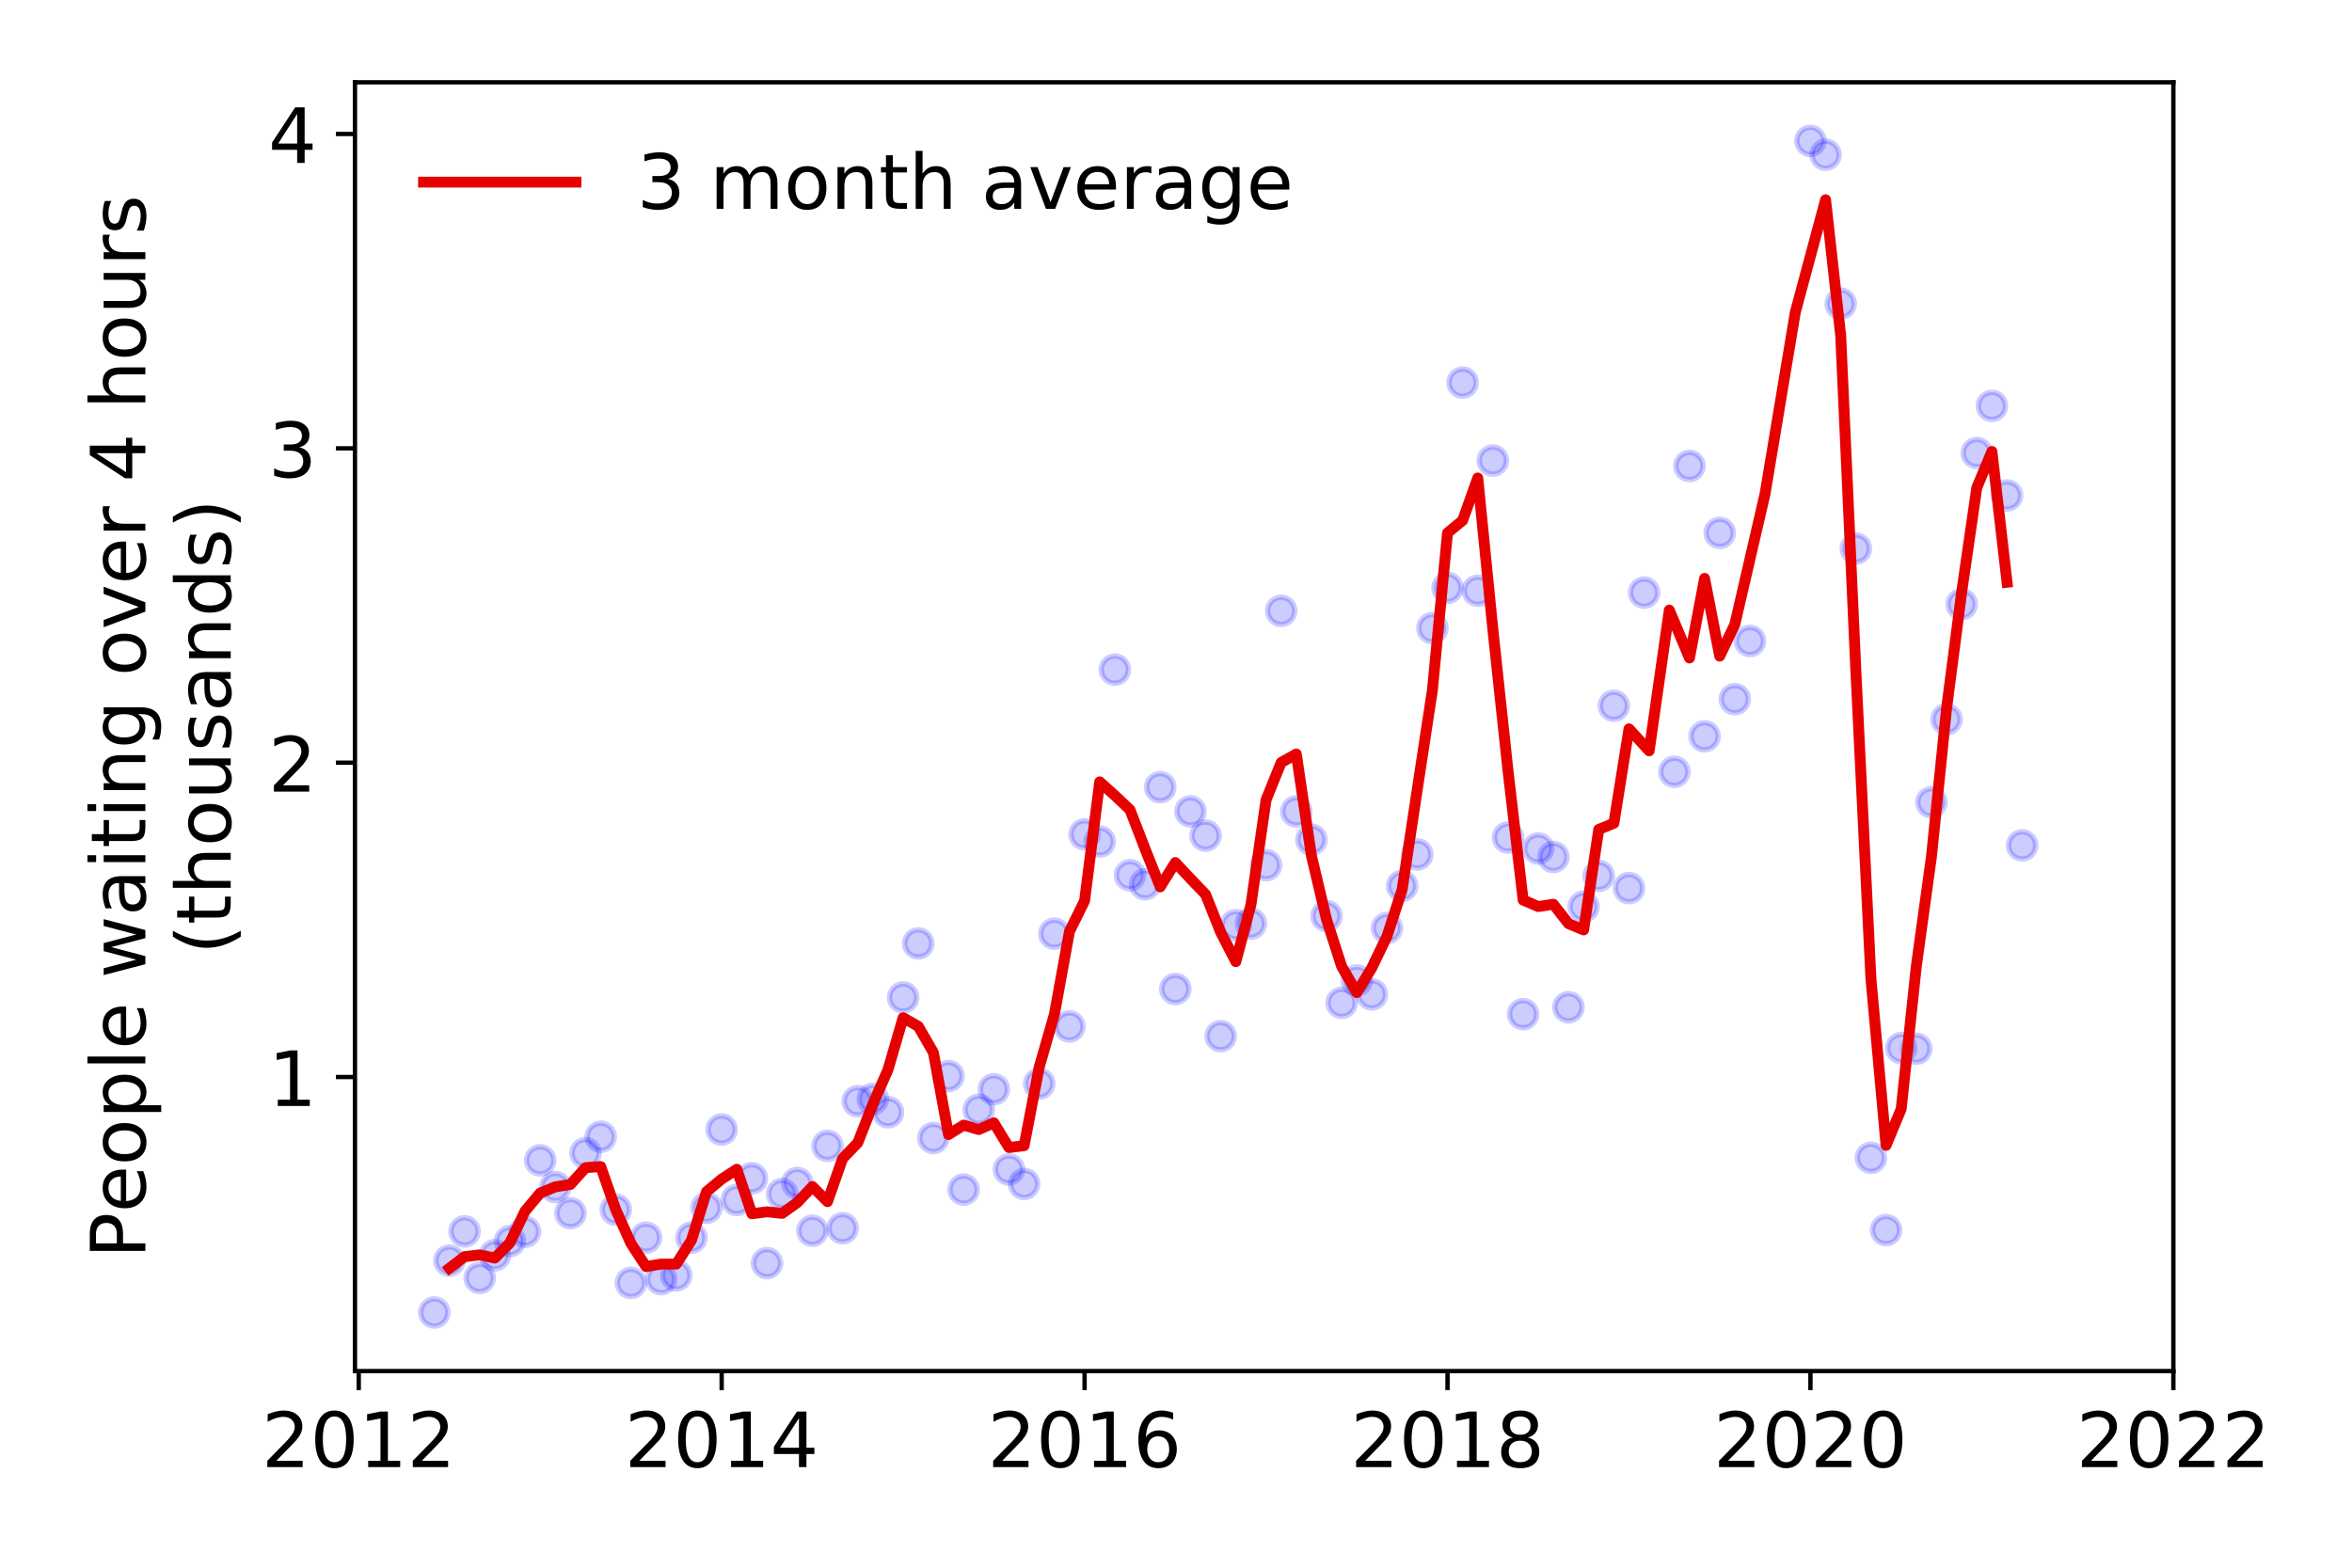 <?xml version="1.0" encoding="utf-8" standalone="no"?>
<!DOCTYPE svg PUBLIC "-//W3C//DTD SVG 1.1//EN"
  "http://www.w3.org/Graphics/SVG/1.1/DTD/svg11.dtd">
<!-- Created with matplotlib (https://matplotlib.org/) -->
<svg height="288pt" version="1.1" viewBox="0 0 432 288" width="432pt" xmlns="http://www.w3.org/2000/svg" xmlns:xlink="http://www.w3.org/1999/xlink">
 <defs>
  <style type="text/css">
*{stroke-linecap:butt;stroke-linejoin:round;}
  </style>
 </defs>
 <g id="figure_1">
  <g id="patch_1">
   <path d="M 0 288 
L 432 288 
L 432 0 
L 0 0 
z
" style="fill:#ffffff;"/>
  </g>
  <g id="axes_1">
   <g id="patch_2">
    <path d="M 65.195 251.88 
L 399.192 251.88 
L 399.192 15.12 
L 65.195 15.12 
z
" style="fill:#ffffff;"/>
   </g>
   <g id="matplotlib.axis_1">
    <g id="xtick_1">
     <g id="line2d_1">
      <defs>
       <path d="M 0 0 
L 0 3.5 
" id="m4cad793983" style="stroke:#000000;stroke-width:0.8;"/>
      </defs>
      <g>
       <use style="stroke:#000000;stroke-width:0.8;" x="65.889" xlink:href="#m4cad793983" y="251.88"/>
      </g>
     </g>
     <g id="text_1">
      <!-- 2012 -->
      <defs>
       <path d="M 19.188 8.297 
L 53.609 8.297 
L 53.609 0 
L 7.328 0 
L 7.328 8.297 
Q 12.938 14.109 22.625 23.891 
Q 32.328 33.688 34.812 36.531 
Q 39.547 41.844 41.422 45.531 
Q 43.312 49.219 43.312 52.781 
Q 43.312 58.594 39.234 62.25 
Q 35.156 65.922 28.609 65.922 
Q 23.969 65.922 18.812 64.312 
Q 13.672 62.703 7.812 59.422 
L 7.812 69.391 
Q 13.766 71.781 18.938 73 
Q 24.125 74.219 28.422 74.219 
Q 39.75 74.219 46.484 68.547 
Q 53.219 62.891 53.219 53.422 
Q 53.219 48.922 51.531 44.891 
Q 49.859 40.875 45.406 35.406 
Q 44.188 33.984 37.641 27.219 
Q 31.109 20.453 19.188 8.297 
z
" id="DejaVuSans-50"/>
       <path d="M 31.781 66.406 
Q 24.172 66.406 20.328 58.906 
Q 16.5 51.422 16.5 36.375 
Q 16.5 21.391 20.328 13.891 
Q 24.172 6.391 31.781 6.391 
Q 39.453 6.391 43.281 13.891 
Q 47.125 21.391 47.125 36.375 
Q 47.125 51.422 43.281 58.906 
Q 39.453 66.406 31.781 66.406 
z
M 31.781 74.219 
Q 44.047 74.219 50.516 64.516 
Q 56.984 54.828 56.984 36.375 
Q 56.984 17.969 50.516 8.266 
Q 44.047 -1.422 31.781 -1.422 
Q 19.531 -1.422 13.062 8.266 
Q 6.594 17.969 6.594 36.375 
Q 6.594 54.828 13.062 64.516 
Q 19.531 74.219 31.781 74.219 
z
" id="DejaVuSans-48"/>
       <path d="M 12.406 8.297 
L 28.516 8.297 
L 28.516 63.922 
L 10.984 60.406 
L 10.984 69.391 
L 28.422 72.906 
L 38.281 72.906 
L 38.281 8.297 
L 54.391 8.297 
L 54.391 0 
L 12.406 0 
z
" id="DejaVuSans-49"/>
      </defs>
      <g transform="translate(48.074 269.518)scale(0.14 -0.14)">
       <use xlink:href="#DejaVuSans-50"/>
       <use x="63.623" xlink:href="#DejaVuSans-48"/>
       <use x="127.246" xlink:href="#DejaVuSans-49"/>
       <use x="190.869" xlink:href="#DejaVuSans-50"/>
      </g>
     </g>
    </g>
    <g id="xtick_2">
     <g id="line2d_2">
      <g>
       <use style="stroke:#000000;stroke-width:0.8;" x="132.55" xlink:href="#m4cad793983" y="251.88"/>
      </g>
     </g>
     <g id="text_2">
      <!-- 2014 -->
      <defs>
       <path d="M 37.797 64.312 
L 12.891 25.391 
L 37.797 25.391 
z
M 35.203 72.906 
L 47.609 72.906 
L 47.609 25.391 
L 58.016 25.391 
L 58.016 17.188 
L 47.609 17.188 
L 47.609 0 
L 37.797 0 
L 37.797 17.188 
L 4.891 17.188 
L 4.891 26.703 
z
" id="DejaVuSans-52"/>
      </defs>
      <g transform="translate(114.735 269.518)scale(0.14 -0.14)">
       <use xlink:href="#DejaVuSans-50"/>
       <use x="63.623" xlink:href="#DejaVuSans-48"/>
       <use x="127.246" xlink:href="#DejaVuSans-49"/>
       <use x="190.869" xlink:href="#DejaVuSans-52"/>
      </g>
     </g>
    </g>
    <g id="xtick_3">
     <g id="line2d_3">
      <g>
       <use style="stroke:#000000;stroke-width:0.8;" x="199.211" xlink:href="#m4cad793983" y="251.88"/>
      </g>
     </g>
     <g id="text_3">
      <!-- 2016 -->
      <defs>
       <path d="M 33.016 40.375 
Q 26.375 40.375 22.484 35.828 
Q 18.609 31.297 18.609 23.391 
Q 18.609 15.531 22.484 10.953 
Q 26.375 6.391 33.016 6.391 
Q 39.656 6.391 43.531 10.953 
Q 47.406 15.531 47.406 23.391 
Q 47.406 31.297 43.531 35.828 
Q 39.656 40.375 33.016 40.375 
z
M 52.594 71.297 
L 52.594 62.312 
Q 48.875 64.062 45.094 64.984 
Q 41.312 65.922 37.594 65.922 
Q 27.828 65.922 22.672 59.328 
Q 17.531 52.734 16.797 39.406 
Q 19.672 43.656 24.016 45.922 
Q 28.375 48.188 33.594 48.188 
Q 44.578 48.188 50.953 41.516 
Q 57.328 34.859 57.328 23.391 
Q 57.328 12.156 50.688 5.359 
Q 44.047 -1.422 33.016 -1.422 
Q 20.359 -1.422 13.672 8.266 
Q 6.984 17.969 6.984 36.375 
Q 6.984 53.656 15.188 63.938 
Q 23.391 74.219 37.203 74.219 
Q 40.922 74.219 44.703 73.484 
Q 48.484 72.75 52.594 71.297 
z
" id="DejaVuSans-54"/>
      </defs>
      <g transform="translate(181.396 269.518)scale(0.14 -0.14)">
       <use xlink:href="#DejaVuSans-50"/>
       <use x="63.623" xlink:href="#DejaVuSans-48"/>
       <use x="127.246" xlink:href="#DejaVuSans-49"/>
       <use x="190.869" xlink:href="#DejaVuSans-54"/>
      </g>
     </g>
    </g>
    <g id="xtick_4">
     <g id="line2d_4">
      <g>
       <use style="stroke:#000000;stroke-width:0.8;" x="265.871" xlink:href="#m4cad793983" y="251.88"/>
      </g>
     </g>
     <g id="text_4">
      <!-- 2018 -->
      <defs>
       <path d="M 31.781 34.625 
Q 24.75 34.625 20.719 30.859 
Q 16.703 27.094 16.703 20.516 
Q 16.703 13.922 20.719 10.156 
Q 24.75 6.391 31.781 6.391 
Q 38.812 6.391 42.859 10.172 
Q 46.922 13.969 46.922 20.516 
Q 46.922 27.094 42.891 30.859 
Q 38.875 34.625 31.781 34.625 
z
M 21.922 38.812 
Q 15.578 40.375 12.031 44.719 
Q 8.5 49.078 8.5 55.328 
Q 8.5 64.062 14.719 69.141 
Q 20.953 74.219 31.781 74.219 
Q 42.672 74.219 48.875 69.141 
Q 55.078 64.062 55.078 55.328 
Q 55.078 49.078 51.531 44.719 
Q 48 40.375 41.703 38.812 
Q 48.828 37.156 52.797 32.312 
Q 56.781 27.484 56.781 20.516 
Q 56.781 9.906 50.312 4.234 
Q 43.844 -1.422 31.781 -1.422 
Q 19.734 -1.422 13.25 4.234 
Q 6.781 9.906 6.781 20.516 
Q 6.781 27.484 10.781 32.312 
Q 14.797 37.156 21.922 38.812 
z
M 18.312 54.391 
Q 18.312 48.734 21.844 45.562 
Q 25.391 42.391 31.781 42.391 
Q 38.141 42.391 41.719 45.562 
Q 45.312 48.734 45.312 54.391 
Q 45.312 60.062 41.719 63.234 
Q 38.141 66.406 31.781 66.406 
Q 25.391 66.406 21.844 63.234 
Q 18.312 60.062 18.312 54.391 
z
" id="DejaVuSans-56"/>
      </defs>
      <g transform="translate(248.056 269.518)scale(0.14 -0.14)">
       <use xlink:href="#DejaVuSans-50"/>
       <use x="63.623" xlink:href="#DejaVuSans-48"/>
       <use x="127.246" xlink:href="#DejaVuSans-49"/>
       <use x="190.869" xlink:href="#DejaVuSans-56"/>
      </g>
     </g>
    </g>
    <g id="xtick_5">
     <g id="line2d_5">
      <g>
       <use style="stroke:#000000;stroke-width:0.8;" x="332.532" xlink:href="#m4cad793983" y="251.88"/>
      </g>
     </g>
     <g id="text_5">
      <!-- 2020 -->
      <g transform="translate(314.717 269.518)scale(0.14 -0.14)">
       <use xlink:href="#DejaVuSans-50"/>
       <use x="63.623" xlink:href="#DejaVuSans-48"/>
       <use x="127.246" xlink:href="#DejaVuSans-50"/>
       <use x="190.869" xlink:href="#DejaVuSans-48"/>
      </g>
     </g>
    </g>
    <g id="xtick_6">
     <g id="line2d_6">
      <g>
       <use style="stroke:#000000;stroke-width:0.8;" x="399.192" xlink:href="#m4cad793983" y="251.88"/>
      </g>
     </g>
     <g id="text_6">
      <!-- 2022 -->
      <g transform="translate(381.377 269.518)scale(0.14 -0.14)">
       <use xlink:href="#DejaVuSans-50"/>
       <use x="63.623" xlink:href="#DejaVuSans-48"/>
       <use x="127.246" xlink:href="#DejaVuSans-50"/>
       <use x="190.869" xlink:href="#DejaVuSans-50"/>
      </g>
     </g>
    </g>
   </g>
   <g id="matplotlib.axis_2">
    <g id="ytick_1">
     <g id="line2d_7">
      <defs>
       <path d="M 0 0 
L -3.5 0 
" id="m18116acca7" style="stroke:#000000;stroke-width:0.8;"/>
      </defs>
      <g>
       <use style="stroke:#000000;stroke-width:0.8;" x="65.195" xlink:href="#m18116acca7" y="197.863"/>
      </g>
     </g>
     <g id="text_7">
      <!-- 1 -->
      <g transform="translate(49.288 203.182)scale(0.14 -0.14)">
       <use xlink:href="#DejaVuSans-49"/>
      </g>
     </g>
    </g>
    <g id="ytick_2">
     <g id="line2d_8">
      <g>
       <use style="stroke:#000000;stroke-width:0.8;" x="65.195" xlink:href="#m18116acca7" y="140.112"/>
      </g>
     </g>
     <g id="text_8">
      <!-- 2 -->
      <g transform="translate(49.288 145.431)scale(0.14 -0.14)">
       <use xlink:href="#DejaVuSans-50"/>
      </g>
     </g>
    </g>
    <g id="ytick_3">
     <g id="line2d_9">
      <g>
       <use style="stroke:#000000;stroke-width:0.8;" x="65.195" xlink:href="#m18116acca7" y="82.362"/>
      </g>
     </g>
     <g id="text_9">
      <!-- 3 -->
      <defs>
       <path d="M 40.578 39.312 
Q 47.656 37.797 51.625 33 
Q 55.609 28.219 55.609 21.188 
Q 55.609 10.406 48.188 4.484 
Q 40.766 -1.422 27.094 -1.422 
Q 22.516 -1.422 17.656 -0.516 
Q 12.797 0.391 7.625 2.203 
L 7.625 11.719 
Q 11.719 9.328 16.594 8.109 
Q 21.484 6.891 26.812 6.891 
Q 36.078 6.891 40.938 10.547 
Q 45.797 14.203 45.797 21.188 
Q 45.797 27.641 41.281 31.266 
Q 36.766 34.906 28.719 34.906 
L 20.219 34.906 
L 20.219 43.016 
L 29.109 43.016 
Q 36.375 43.016 40.234 45.922 
Q 44.094 48.828 44.094 54.297 
Q 44.094 59.906 40.109 62.906 
Q 36.141 65.922 28.719 65.922 
Q 24.656 65.922 20.016 65.031 
Q 15.375 64.156 9.812 62.312 
L 9.812 71.094 
Q 15.438 72.656 20.344 73.438 
Q 25.25 74.219 29.594 74.219 
Q 40.828 74.219 47.359 69.109 
Q 53.906 64.016 53.906 55.328 
Q 53.906 49.266 50.438 45.094 
Q 46.969 40.922 40.578 39.312 
z
" id="DejaVuSans-51"/>
      </defs>
      <g transform="translate(49.288 87.681)scale(0.14 -0.14)">
       <use xlink:href="#DejaVuSans-51"/>
      </g>
     </g>
    </g>
    <g id="ytick_4">
     <g id="line2d_10">
      <g>
       <use style="stroke:#000000;stroke-width:0.8;" x="65.195" xlink:href="#m18116acca7" y="24.611"/>
      </g>
     </g>
     <g id="text_10">
      <!-- 4 -->
      <g transform="translate(49.288 29.93)scale(0.14 -0.14)">
       <use xlink:href="#DejaVuSans-52"/>
      </g>
     </g>
    </g>
    <g id="text_11">
     <!-- People waiting over 4 hours -->
     <defs>
      <path d="M 19.672 64.797 
L 19.672 37.406 
L 32.078 37.406 
Q 38.969 37.406 42.719 40.969 
Q 46.484 44.531 46.484 51.125 
Q 46.484 57.672 42.719 61.234 
Q 38.969 64.797 32.078 64.797 
z
M 9.812 72.906 
L 32.078 72.906 
Q 44.344 72.906 50.609 67.359 
Q 56.891 61.812 56.891 51.125 
Q 56.891 40.328 50.609 34.812 
Q 44.344 29.297 32.078 29.297 
L 19.672 29.297 
L 19.672 0 
L 9.812 0 
z
" id="DejaVuSans-80"/>
      <path d="M 56.203 29.594 
L 56.203 25.203 
L 14.891 25.203 
Q 15.484 15.922 20.484 11.062 
Q 25.484 6.203 34.422 6.203 
Q 39.594 6.203 44.453 7.469 
Q 49.312 8.734 54.109 11.281 
L 54.109 2.781 
Q 49.266 0.734 44.188 -0.344 
Q 39.109 -1.422 33.891 -1.422 
Q 20.797 -1.422 13.156 6.188 
Q 5.516 13.812 5.516 26.812 
Q 5.516 40.234 12.766 48.109 
Q 20.016 56 32.328 56 
Q 43.359 56 49.781 48.891 
Q 56.203 41.797 56.203 29.594 
z
M 47.219 32.234 
Q 47.125 39.594 43.094 43.984 
Q 39.062 48.391 32.422 48.391 
Q 24.906 48.391 20.391 44.141 
Q 15.875 39.891 15.188 32.172 
z
" id="DejaVuSans-101"/>
      <path d="M 30.609 48.391 
Q 23.391 48.391 19.188 42.75 
Q 14.984 37.109 14.984 27.297 
Q 14.984 17.484 19.156 11.844 
Q 23.344 6.203 30.609 6.203 
Q 37.797 6.203 41.984 11.859 
Q 46.188 17.531 46.188 27.297 
Q 46.188 37.016 41.984 42.703 
Q 37.797 48.391 30.609 48.391 
z
M 30.609 56 
Q 42.328 56 49.016 48.375 
Q 55.719 40.766 55.719 27.297 
Q 55.719 13.875 49.016 6.219 
Q 42.328 -1.422 30.609 -1.422 
Q 18.844 -1.422 12.172 6.219 
Q 5.516 13.875 5.516 27.297 
Q 5.516 40.766 12.172 48.375 
Q 18.844 56 30.609 56 
z
" id="DejaVuSans-111"/>
      <path d="M 18.109 8.203 
L 18.109 -20.797 
L 9.078 -20.797 
L 9.078 54.688 
L 18.109 54.688 
L 18.109 46.391 
Q 20.953 51.266 25.266 53.625 
Q 29.594 56 35.594 56 
Q 45.562 56 51.781 48.094 
Q 58.016 40.188 58.016 27.297 
Q 58.016 14.406 51.781 6.484 
Q 45.562 -1.422 35.594 -1.422 
Q 29.594 -1.422 25.266 0.953 
Q 20.953 3.328 18.109 8.203 
z
M 48.688 27.297 
Q 48.688 37.203 44.609 42.844 
Q 40.531 48.484 33.406 48.484 
Q 26.266 48.484 22.188 42.844 
Q 18.109 37.203 18.109 27.297 
Q 18.109 17.391 22.188 11.75 
Q 26.266 6.109 33.406 6.109 
Q 40.531 6.109 44.609 11.75 
Q 48.688 17.391 48.688 27.297 
z
" id="DejaVuSans-112"/>
      <path d="M 9.422 75.984 
L 18.406 75.984 
L 18.406 0 
L 9.422 0 
z
" id="DejaVuSans-108"/>
      <path id="DejaVuSans-32"/>
      <path d="M 4.203 54.688 
L 13.188 54.688 
L 24.422 12.016 
L 35.594 54.688 
L 46.188 54.688 
L 57.422 12.016 
L 68.609 54.688 
L 77.594 54.688 
L 63.281 0 
L 52.688 0 
L 40.922 44.828 
L 29.109 0 
L 18.5 0 
z
" id="DejaVuSans-119"/>
      <path d="M 34.281 27.484 
Q 23.391 27.484 19.188 25 
Q 14.984 22.516 14.984 16.5 
Q 14.984 11.719 18.141 8.906 
Q 21.297 6.109 26.703 6.109 
Q 34.188 6.109 38.703 11.406 
Q 43.219 16.703 43.219 25.484 
L 43.219 27.484 
z
M 52.203 31.203 
L 52.203 0 
L 43.219 0 
L 43.219 8.297 
Q 40.141 3.328 35.547 0.953 
Q 30.953 -1.422 24.312 -1.422 
Q 15.922 -1.422 10.953 3.297 
Q 6 8.016 6 15.922 
Q 6 25.141 12.172 29.828 
Q 18.359 34.516 30.609 34.516 
L 43.219 34.516 
L 43.219 35.406 
Q 43.219 41.609 39.141 45 
Q 35.062 48.391 27.688 48.391 
Q 23 48.391 18.547 47.266 
Q 14.109 46.141 10.016 43.891 
L 10.016 52.203 
Q 14.938 54.109 19.578 55.047 
Q 24.219 56 28.609 56 
Q 40.484 56 46.344 49.844 
Q 52.203 43.703 52.203 31.203 
z
" id="DejaVuSans-97"/>
      <path d="M 9.422 54.688 
L 18.406 54.688 
L 18.406 0 
L 9.422 0 
z
M 9.422 75.984 
L 18.406 75.984 
L 18.406 64.594 
L 9.422 64.594 
z
" id="DejaVuSans-105"/>
      <path d="M 18.312 70.219 
L 18.312 54.688 
L 36.812 54.688 
L 36.812 47.703 
L 18.312 47.703 
L 18.312 18.016 
Q 18.312 11.328 20.141 9.422 
Q 21.969 7.516 27.594 7.516 
L 36.812 7.516 
L 36.812 0 
L 27.594 0 
Q 17.188 0 13.234 3.875 
Q 9.281 7.766 9.281 18.016 
L 9.281 47.703 
L 2.688 47.703 
L 2.688 54.688 
L 9.281 54.688 
L 9.281 70.219 
z
" id="DejaVuSans-116"/>
      <path d="M 54.891 33.016 
L 54.891 0 
L 45.906 0 
L 45.906 32.719 
Q 45.906 40.484 42.875 44.328 
Q 39.844 48.188 33.797 48.188 
Q 26.516 48.188 22.312 43.547 
Q 18.109 38.922 18.109 30.906 
L 18.109 0 
L 9.078 0 
L 9.078 54.688 
L 18.109 54.688 
L 18.109 46.188 
Q 21.344 51.125 25.703 53.562 
Q 30.078 56 35.797 56 
Q 45.219 56 50.047 50.172 
Q 54.891 44.344 54.891 33.016 
z
" id="DejaVuSans-110"/>
      <path d="M 45.406 27.984 
Q 45.406 37.75 41.375 43.109 
Q 37.359 48.484 30.078 48.484 
Q 22.859 48.484 18.828 43.109 
Q 14.797 37.75 14.797 27.984 
Q 14.797 18.266 18.828 12.891 
Q 22.859 7.516 30.078 7.516 
Q 37.359 7.516 41.375 12.891 
Q 45.406 18.266 45.406 27.984 
z
M 54.391 6.781 
Q 54.391 -7.172 48.188 -13.984 
Q 42 -20.797 29.203 -20.797 
Q 24.469 -20.797 20.266 -20.094 
Q 16.062 -19.391 12.109 -17.922 
L 12.109 -9.188 
Q 16.062 -11.328 19.922 -12.344 
Q 23.781 -13.375 27.781 -13.375 
Q 36.625 -13.375 41.016 -8.766 
Q 45.406 -4.156 45.406 5.172 
L 45.406 9.625 
Q 42.625 4.781 38.281 2.391 
Q 33.938 0 27.875 0 
Q 17.828 0 11.672 7.656 
Q 5.516 15.328 5.516 27.984 
Q 5.516 40.672 11.672 48.328 
Q 17.828 56 27.875 56 
Q 33.938 56 38.281 53.609 
Q 42.625 51.219 45.406 46.391 
L 45.406 54.688 
L 54.391 54.688 
z
" id="DejaVuSans-103"/>
      <path d="M 2.984 54.688 
L 12.5 54.688 
L 29.594 8.797 
L 46.688 54.688 
L 56.203 54.688 
L 35.688 0 
L 23.484 0 
z
" id="DejaVuSans-118"/>
      <path d="M 41.109 46.297 
Q 39.594 47.172 37.812 47.578 
Q 36.031 48 33.891 48 
Q 26.266 48 22.188 43.047 
Q 18.109 38.094 18.109 28.812 
L 18.109 0 
L 9.078 0 
L 9.078 54.688 
L 18.109 54.688 
L 18.109 46.188 
Q 20.953 51.172 25.484 53.578 
Q 30.031 56 36.531 56 
Q 37.453 56 38.578 55.875 
Q 39.703 55.766 41.062 55.516 
z
" id="DejaVuSans-114"/>
      <path d="M 54.891 33.016 
L 54.891 0 
L 45.906 0 
L 45.906 32.719 
Q 45.906 40.484 42.875 44.328 
Q 39.844 48.188 33.797 48.188 
Q 26.516 48.188 22.312 43.547 
Q 18.109 38.922 18.109 30.906 
L 18.109 0 
L 9.078 0 
L 9.078 75.984 
L 18.109 75.984 
L 18.109 46.188 
Q 21.344 51.125 25.703 53.562 
Q 30.078 56 35.797 56 
Q 45.219 56 50.047 50.172 
Q 54.891 44.344 54.891 33.016 
z
" id="DejaVuSans-104"/>
      <path d="M 8.5 21.578 
L 8.5 54.688 
L 17.484 54.688 
L 17.484 21.922 
Q 17.484 14.156 20.5 10.266 
Q 23.531 6.391 29.594 6.391 
Q 36.859 6.391 41.078 11.031 
Q 45.312 15.672 45.312 23.688 
L 45.312 54.688 
L 54.297 54.688 
L 54.297 0 
L 45.312 0 
L 45.312 8.406 
Q 42.047 3.422 37.719 1 
Q 33.406 -1.422 27.688 -1.422 
Q 18.266 -1.422 13.375 4.438 
Q 8.5 10.297 8.5 21.578 
z
M 31.109 56 
z
" id="DejaVuSans-117"/>
      <path d="M 44.281 53.078 
L 44.281 44.578 
Q 40.484 46.531 36.375 47.5 
Q 32.281 48.484 27.875 48.484 
Q 21.188 48.484 17.844 46.438 
Q 14.5 44.391 14.5 40.281 
Q 14.5 37.156 16.891 35.375 
Q 19.281 33.594 26.516 31.984 
L 29.594 31.297 
Q 39.156 29.25 43.188 25.516 
Q 47.219 21.781 47.219 15.094 
Q 47.219 7.469 41.188 3.016 
Q 35.156 -1.422 24.609 -1.422 
Q 20.219 -1.422 15.453 -0.562 
Q 10.688 0.297 5.422 2 
L 5.422 11.281 
Q 10.406 8.688 15.234 7.391 
Q 20.062 6.109 24.812 6.109 
Q 31.156 6.109 34.562 8.281 
Q 37.984 10.453 37.984 14.406 
Q 37.984 18.062 35.516 20.016 
Q 33.062 21.969 24.703 23.781 
L 21.578 24.516 
Q 13.234 26.266 9.516 29.906 
Q 5.812 33.547 5.812 39.891 
Q 5.812 47.609 11.281 51.797 
Q 16.75 56 26.812 56 
Q 31.781 56 36.172 55.266 
Q 40.578 54.547 44.281 53.078 
z
" id="DejaVuSans-115"/>
     </defs>
     <g transform="translate(26.699 231.175)rotate(-90)scale(0.14 -0.14)">
      <use xlink:href="#DejaVuSans-80"/>
      <use x="60.256" xlink:href="#DejaVuSans-101"/>
      <use x="121.779" xlink:href="#DejaVuSans-111"/>
      <use x="182.961" xlink:href="#DejaVuSans-112"/>
      <use x="246.438" xlink:href="#DejaVuSans-108"/>
      <use x="274.221" xlink:href="#DejaVuSans-101"/>
      <use x="335.744" xlink:href="#DejaVuSans-32"/>
      <use x="367.531" xlink:href="#DejaVuSans-119"/>
      <use x="449.318" xlink:href="#DejaVuSans-97"/>
      <use x="510.598" xlink:href="#DejaVuSans-105"/>
      <use x="538.381" xlink:href="#DejaVuSans-116"/>
      <use x="577.59" xlink:href="#DejaVuSans-105"/>
      <use x="605.373" xlink:href="#DejaVuSans-110"/>
      <use x="668.752" xlink:href="#DejaVuSans-103"/>
      <use x="732.229" xlink:href="#DejaVuSans-32"/>
      <use x="764.016" xlink:href="#DejaVuSans-111"/>
      <use x="825.197" xlink:href="#DejaVuSans-118"/>
      <use x="884.377" xlink:href="#DejaVuSans-101"/>
      <use x="945.9" xlink:href="#DejaVuSans-114"/>
      <use x="987.014" xlink:href="#DejaVuSans-32"/>
      <use x="1018.801" xlink:href="#DejaVuSans-52"/>
      <use x="1082.424" xlink:href="#DejaVuSans-32"/>
      <use x="1114.211" xlink:href="#DejaVuSans-104"/>
      <use x="1177.59" xlink:href="#DejaVuSans-111"/>
      <use x="1238.771" xlink:href="#DejaVuSans-117"/>
      <use x="1302.15" xlink:href="#DejaVuSans-114"/>
      <use x="1343.264" xlink:href="#DejaVuSans-115"/>
     </g>
     <!-- (thousands) -->
     <defs>
      <path d="M 31 75.875 
Q 24.469 64.656 21.281 53.656 
Q 18.109 42.672 18.109 31.391 
Q 18.109 20.125 21.312 9.062 
Q 24.516 -2 31 -13.188 
L 23.188 -13.188 
Q 15.875 -1.703 12.234 9.375 
Q 8.594 20.453 8.594 31.391 
Q 8.594 42.281 12.203 53.312 
Q 15.828 64.359 23.188 75.875 
z
" id="DejaVuSans-40"/>
      <path d="M 45.406 46.391 
L 45.406 75.984 
L 54.391 75.984 
L 54.391 0 
L 45.406 0 
L 45.406 8.203 
Q 42.578 3.328 38.25 0.953 
Q 33.938 -1.422 27.875 -1.422 
Q 17.969 -1.422 11.734 6.484 
Q 5.516 14.406 5.516 27.297 
Q 5.516 40.188 11.734 48.094 
Q 17.969 56 27.875 56 
Q 33.938 56 38.25 53.625 
Q 42.578 51.266 45.406 46.391 
z
M 14.797 27.297 
Q 14.797 17.391 18.875 11.75 
Q 22.953 6.109 30.078 6.109 
Q 37.203 6.109 41.297 11.75 
Q 45.406 17.391 45.406 27.297 
Q 45.406 37.203 41.297 42.844 
Q 37.203 48.484 30.078 48.484 
Q 22.953 48.484 18.875 42.844 
Q 14.797 37.203 14.797 27.297 
z
" id="DejaVuSans-100"/>
      <path d="M 8.016 75.875 
L 15.828 75.875 
Q 23.141 64.359 26.781 53.312 
Q 30.422 42.281 30.422 31.391 
Q 30.422 20.453 26.781 9.375 
Q 23.141 -1.703 15.828 -13.188 
L 8.016 -13.188 
Q 14.5 -2 17.703 9.062 
Q 20.906 20.125 20.906 31.391 
Q 20.906 42.672 17.703 53.656 
Q 14.5 64.656 8.016 75.875 
z
" id="DejaVuSans-41"/>
     </defs>
     <g transform="translate(42.376 175.325)rotate(-90)scale(0.14 -0.14)">
      <use xlink:href="#DejaVuSans-40"/>
      <use x="39.014" xlink:href="#DejaVuSans-116"/>
      <use x="78.223" xlink:href="#DejaVuSans-104"/>
      <use x="141.602" xlink:href="#DejaVuSans-111"/>
      <use x="202.783" xlink:href="#DejaVuSans-117"/>
      <use x="266.162" xlink:href="#DejaVuSans-115"/>
      <use x="318.262" xlink:href="#DejaVuSans-97"/>
      <use x="379.541" xlink:href="#DejaVuSans-110"/>
      <use x="442.92" xlink:href="#DejaVuSans-100"/>
      <use x="506.396" xlink:href="#DejaVuSans-115"/>
      <use x="558.496" xlink:href="#DejaVuSans-41"/>
     </g>
    </g>
   </g>
   <g id="line2d_11">
    <defs>
     <path d="M 0 2.5 
C 0.663 2.5 1.299 2.237 1.768 1.768 
C 2.237 1.299 2.5 0.663 2.5 0 
C 2.5 -0.663 2.237 -1.299 1.768 -1.768 
C 1.299 -2.237 0.663 -2.5 0 -2.5 
C -0.663 -2.5 -1.299 -2.237 -1.768 -1.768 
C -2.237 -1.299 -2.5 -0.663 -2.5 0 
C -2.5 0.663 -2.237 1.299 -1.768 1.768 
C -1.299 2.237 -0.663 2.5 0 2.5 
z
" id="meea3a1870d" style="stroke:#0000ff;stroke-opacity:0.2;"/>
    </defs>
    <g clip-path="url(#pa79fb4c718)">
     <use style="fill:#0000ff;fill-opacity:0.2;stroke:#0000ff;stroke-opacity:0.2;" x="371.417" xlink:href="#meea3a1870d" y="155.301"/>
     <use style="fill:#0000ff;fill-opacity:0.2;stroke:#0000ff;stroke-opacity:0.2;" x="368.64" xlink:href="#meea3a1870d" y="91.024"/>
     <use style="fill:#0000ff;fill-opacity:0.2;stroke:#0000ff;stroke-opacity:0.2;" x="365.862" xlink:href="#meea3a1870d" y="74.566"/>
     <use style="fill:#0000ff;fill-opacity:0.2;stroke:#0000ff;stroke-opacity:0.2;" x="363.085" xlink:href="#meea3a1870d" y="83.228"/>
     <use style="fill:#0000ff;fill-opacity:0.2;stroke:#0000ff;stroke-opacity:0.2;" x="360.307" xlink:href="#meea3a1870d" y="111.006"/>
     <use style="fill:#0000ff;fill-opacity:0.2;stroke:#0000ff;stroke-opacity:0.2;" x="357.53" xlink:href="#meea3a1870d" y="132.143"/>
     <use style="fill:#0000ff;fill-opacity:0.2;stroke:#0000ff;stroke-opacity:0.2;" x="354.752" xlink:href="#meea3a1870d" y="147.389"/>
     <use style="fill:#0000ff;fill-opacity:0.2;stroke:#0000ff;stroke-opacity:0.2;" x="351.975" xlink:href="#meea3a1870d" y="192.665"/>
     <use style="fill:#0000ff;fill-opacity:0.2;stroke:#0000ff;stroke-opacity:0.2;" x="349.197" xlink:href="#meea3a1870d" y="192.55"/>
     <use style="fill:#0000ff;fill-opacity:0.2;stroke:#0000ff;stroke-opacity:0.2;" x="346.42" xlink:href="#meea3a1870d" y="225.988"/>
     <use style="fill:#0000ff;fill-opacity:0.2;stroke:#0000ff;stroke-opacity:0.2;" x="343.642" xlink:href="#meea3a1870d" y="212.705"/>
     <use style="fill:#0000ff;fill-opacity:0.2;stroke:#0000ff;stroke-opacity:0.2;" x="340.864" xlink:href="#meea3a1870d" y="100.784"/>
     <use style="fill:#0000ff;fill-opacity:0.2;stroke:#0000ff;stroke-opacity:0.2;" x="338.087" xlink:href="#meea3a1870d" y="55.797"/>
     <use style="fill:#0000ff;fill-opacity:0.2;stroke:#0000ff;stroke-opacity:0.2;" x="335.309" xlink:href="#meea3a1870d" y="28.423"/>
     <use style="fill:#0000ff;fill-opacity:0.2;stroke:#0000ff;stroke-opacity:0.2;" x="332.532" xlink:href="#meea3a1870d" y="25.882"/>
     <use style="fill:#0000ff;fill-opacity:0.2;stroke:#0000ff;stroke-opacity:0.2;" x="321.422" xlink:href="#meea3a1870d" y="117.763"/>
     <use style="fill:#0000ff;fill-opacity:0.2;stroke:#0000ff;stroke-opacity:0.2;" x="318.644" xlink:href="#meea3a1870d" y="128.447"/>
     <use style="fill:#0000ff;fill-opacity:0.2;stroke:#0000ff;stroke-opacity:0.2;" x="315.867" xlink:href="#meea3a1870d" y="97.897"/>
     <use style="fill:#0000ff;fill-opacity:0.2;stroke:#0000ff;stroke-opacity:0.2;" x="313.089" xlink:href="#meea3a1870d" y="135.261"/>
     <use style="fill:#0000ff;fill-opacity:0.2;stroke:#0000ff;stroke-opacity:0.2;" x="310.312" xlink:href="#meea3a1870d" y="85.596"/>
     <use style="fill:#0000ff;fill-opacity:0.2;stroke:#0000ff;stroke-opacity:0.2;" x="307.534" xlink:href="#meea3a1870d" y="141.787"/>
     <use style="fill:#0000ff;fill-opacity:0.2;stroke:#0000ff;stroke-opacity:0.2;" x="301.979" xlink:href="#meea3a1870d" y="108.869"/>
     <use style="fill:#0000ff;fill-opacity:0.2;stroke:#0000ff;stroke-opacity:0.2;" x="299.202" xlink:href="#meea3a1870d" y="163.155"/>
     <use style="fill:#0000ff;fill-opacity:0.2;stroke:#0000ff;stroke-opacity:0.2;" x="296.424" xlink:href="#meea3a1870d" y="129.66"/>
     <use style="fill:#0000ff;fill-opacity:0.2;stroke:#0000ff;stroke-opacity:0.2;" x="293.647" xlink:href="#meea3a1870d" y="160.903"/>
     <use style="fill:#0000ff;fill-opacity:0.2;stroke:#0000ff;stroke-opacity:0.2;" x="290.869" xlink:href="#meea3a1870d" y="166.562"/>
     <use style="fill:#0000ff;fill-opacity:0.2;stroke:#0000ff;stroke-opacity:0.2;" x="288.091" xlink:href="#meea3a1870d" y="185.042"/>
     <use style="fill:#0000ff;fill-opacity:0.2;stroke:#0000ff;stroke-opacity:0.2;" x="285.314" xlink:href="#meea3a1870d" y="157.438"/>
     <use style="fill:#0000ff;fill-opacity:0.2;stroke:#0000ff;stroke-opacity:0.2;" x="282.536" xlink:href="#meea3a1870d" y="155.878"/>
     <use style="fill:#0000ff;fill-opacity:0.2;stroke:#0000ff;stroke-opacity:0.2;" x="279.759" xlink:href="#meea3a1870d" y="186.313"/>
     <use style="fill:#0000ff;fill-opacity:0.2;stroke:#0000ff;stroke-opacity:0.2;" x="276.981" xlink:href="#meea3a1870d" y="153.857"/>
     <use style="fill:#0000ff;fill-opacity:0.2;stroke:#0000ff;stroke-opacity:0.2;" x="274.204" xlink:href="#meea3a1870d" y="84.614"/>
     <use style="fill:#0000ff;fill-opacity:0.2;stroke:#0000ff;stroke-opacity:0.2;" x="271.426" xlink:href="#meea3a1870d" y="108.523"/>
     <use style="fill:#0000ff;fill-opacity:0.2;stroke:#0000ff;stroke-opacity:0.2;" x="268.649" xlink:href="#meea3a1870d" y="70.292"/>
     <use style="fill:#0000ff;fill-opacity:0.2;stroke:#0000ff;stroke-opacity:0.2;" x="265.871" xlink:href="#meea3a1870d" y="108.003"/>
     <use style="fill:#0000ff;fill-opacity:0.2;stroke:#0000ff;stroke-opacity:0.2;" x="263.094" xlink:href="#meea3a1870d" y="115.395"/>
     <use style="fill:#0000ff;fill-opacity:0.2;stroke:#0000ff;stroke-opacity:0.2;" x="260.316" xlink:href="#meea3a1870d" y="156.976"/>
     <use style="fill:#0000ff;fill-opacity:0.2;stroke:#0000ff;stroke-opacity:0.2;" x="257.539" xlink:href="#meea3a1870d" y="162.751"/>
     <use style="fill:#0000ff;fill-opacity:0.2;stroke:#0000ff;stroke-opacity:0.2;" x="254.761" xlink:href="#meea3a1870d" y="170.489"/>
     <use style="fill:#0000ff;fill-opacity:0.2;stroke:#0000ff;stroke-opacity:0.2;" x="251.984" xlink:href="#meea3a1870d" y="182.675"/>
     <use style="fill:#0000ff;fill-opacity:0.2;stroke:#0000ff;stroke-opacity:0.2;" x="249.206" xlink:href="#meea3a1870d" y="180.134"/>
     <use style="fill:#0000ff;fill-opacity:0.2;stroke:#0000ff;stroke-opacity:0.2;" x="246.429" xlink:href="#meea3a1870d" y="184.234"/>
     <use style="fill:#0000ff;fill-opacity:0.2;stroke:#0000ff;stroke-opacity:0.2;" x="243.651" xlink:href="#meea3a1870d" y="168.295"/>
     <use style="fill:#0000ff;fill-opacity:0.2;stroke:#0000ff;stroke-opacity:0.2;" x="240.874" xlink:href="#meea3a1870d" y="154.261"/>
     <use style="fill:#0000ff;fill-opacity:0.2;stroke:#0000ff;stroke-opacity:0.2;" x="238.096" xlink:href="#meea3a1870d" y="149.064"/>
     <use style="fill:#0000ff;fill-opacity:0.2;stroke:#0000ff;stroke-opacity:0.2;" x="235.318" xlink:href="#meea3a1870d" y="112.219"/>
     <use style="fill:#0000ff;fill-opacity:0.2;stroke:#0000ff;stroke-opacity:0.2;" x="232.541" xlink:href="#meea3a1870d" y="158.939"/>
     <use style="fill:#0000ff;fill-opacity:0.2;stroke:#0000ff;stroke-opacity:0.2;" x="229.763" xlink:href="#meea3a1870d" y="169.681"/>
     <use style="fill:#0000ff;fill-opacity:0.2;stroke:#0000ff;stroke-opacity:0.2;" x="226.986" xlink:href="#meea3a1870d" y="169.969"/>
     <use style="fill:#0000ff;fill-opacity:0.2;stroke:#0000ff;stroke-opacity:0.2;" x="224.208" xlink:href="#meea3a1870d" y="190.355"/>
     <use style="fill:#0000ff;fill-opacity:0.2;stroke:#0000ff;stroke-opacity:0.2;" x="221.431" xlink:href="#meea3a1870d" y="153.511"/>
     <use style="fill:#0000ff;fill-opacity:0.2;stroke:#0000ff;stroke-opacity:0.2;" x="218.653" xlink:href="#meea3a1870d" y="149.064"/>
     <use style="fill:#0000ff;fill-opacity:0.2;stroke:#0000ff;stroke-opacity:0.2;" x="215.876" xlink:href="#meea3a1870d" y="181.693"/>
     <use style="fill:#0000ff;fill-opacity:0.2;stroke:#0000ff;stroke-opacity:0.2;" x="213.098" xlink:href="#meea3a1870d" y="144.617"/>
     <use style="fill:#0000ff;fill-opacity:0.2;stroke:#0000ff;stroke-opacity:0.2;" x="210.321" xlink:href="#meea3a1870d" y="162.462"/>
     <use style="fill:#0000ff;fill-opacity:0.2;stroke:#0000ff;stroke-opacity:0.2;" x="207.543" xlink:href="#meea3a1870d" y="160.787"/>
     <use style="fill:#0000ff;fill-opacity:0.2;stroke:#0000ff;stroke-opacity:0.2;" x="204.766" xlink:href="#meea3a1870d" y="123.018"/>
     <use style="fill:#0000ff;fill-opacity:0.2;stroke:#0000ff;stroke-opacity:0.2;" x="201.988" xlink:href="#meea3a1870d" y="154.608"/>
     <use style="fill:#0000ff;fill-opacity:0.2;stroke:#0000ff;stroke-opacity:0.2;" x="199.211" xlink:href="#meea3a1870d" y="153.28"/>
     <use style="fill:#0000ff;fill-opacity:0.2;stroke:#0000ff;stroke-opacity:0.2;" x="196.433" xlink:href="#meea3a1870d" y="188.565"/>
     <use style="fill:#0000ff;fill-opacity:0.2;stroke:#0000ff;stroke-opacity:0.2;" x="193.656" xlink:href="#meea3a1870d" y="171.529"/>
     <use style="fill:#0000ff;fill-opacity:0.2;stroke:#0000ff;stroke-opacity:0.2;" x="190.878" xlink:href="#meea3a1870d" y="199.076"/>
     <use style="fill:#0000ff;fill-opacity:0.2;stroke:#0000ff;stroke-opacity:0.2;" x="188.101" xlink:href="#meea3a1870d" y="217.498"/>
     <use style="fill:#0000ff;fill-opacity:0.2;stroke:#0000ff;stroke-opacity:0.2;" x="185.323" xlink:href="#meea3a1870d" y="214.842"/>
     <use style="fill:#0000ff;fill-opacity:0.2;stroke:#0000ff;stroke-opacity:0.2;" x="182.545" xlink:href="#meea3a1870d" y="200.115"/>
     <use style="fill:#0000ff;fill-opacity:0.2;stroke:#0000ff;stroke-opacity:0.2;" x="179.768" xlink:href="#meea3a1870d" y="203.869"/>
     <use style="fill:#0000ff;fill-opacity:0.2;stroke:#0000ff;stroke-opacity:0.2;" x="176.99" xlink:href="#meea3a1870d" y="218.538"/>
     <use style="fill:#0000ff;fill-opacity:0.2;stroke:#0000ff;stroke-opacity:0.2;" x="174.213" xlink:href="#meea3a1870d" y="197.69"/>
     <use style="fill:#0000ff;fill-opacity:0.2;stroke:#0000ff;stroke-opacity:0.2;" x="171.435" xlink:href="#meea3a1870d" y="209.067"/>
     <use style="fill:#0000ff;fill-opacity:0.2;stroke:#0000ff;stroke-opacity:0.2;" x="168.658" xlink:href="#meea3a1870d" y="173.319"/>
     <use style="fill:#0000ff;fill-opacity:0.2;stroke:#0000ff;stroke-opacity:0.2;" x="165.88" xlink:href="#meea3a1870d" y="183.252"/>
     <use style="fill:#0000ff;fill-opacity:0.2;stroke:#0000ff;stroke-opacity:0.2;" x="163.103" xlink:href="#meea3a1870d" y="204.331"/>
     <use style="fill:#0000ff;fill-opacity:0.2;stroke:#0000ff;stroke-opacity:0.2;" x="160.325" xlink:href="#meea3a1870d" y="201.906"/>
     <use style="fill:#0000ff;fill-opacity:0.2;stroke:#0000ff;stroke-opacity:0.2;" x="157.548" xlink:href="#meea3a1870d" y="202.31"/>
     <use style="fill:#0000ff;fill-opacity:0.2;stroke:#0000ff;stroke-opacity:0.2;" x="154.77" xlink:href="#meea3a1870d" y="225.641"/>
     <use style="fill:#0000ff;fill-opacity:0.2;stroke:#0000ff;stroke-opacity:0.2;" x="151.993" xlink:href="#meea3a1870d" y="210.51"/>
     <use style="fill:#0000ff;fill-opacity:0.2;stroke:#0000ff;stroke-opacity:0.2;" x="149.215" xlink:href="#meea3a1870d" y="226.103"/>
     <use style="fill:#0000ff;fill-opacity:0.2;stroke:#0000ff;stroke-opacity:0.2;" x="146.438" xlink:href="#meea3a1870d" y="217.325"/>
     <use style="fill:#0000ff;fill-opacity:0.2;stroke:#0000ff;stroke-opacity:0.2;" x="143.66" xlink:href="#meea3a1870d" y="219.346"/>
     <use style="fill:#0000ff;fill-opacity:0.2;stroke:#0000ff;stroke-opacity:0.2;" x="140.883" xlink:href="#meea3a1870d" y="232.051"/>
     <use style="fill:#0000ff;fill-opacity:0.2;stroke:#0000ff;stroke-opacity:0.2;" x="138.105" xlink:href="#meea3a1870d" y="216.459"/>
     <use style="fill:#0000ff;fill-opacity:0.2;stroke:#0000ff;stroke-opacity:0.2;" x="135.328" xlink:href="#meea3a1870d" y="220.443"/>
     <use style="fill:#0000ff;fill-opacity:0.2;stroke:#0000ff;stroke-opacity:0.2;" x="132.55" xlink:href="#meea3a1870d" y="207.507"/>
     <use style="fill:#0000ff;fill-opacity:0.2;stroke:#0000ff;stroke-opacity:0.2;" x="129.772" xlink:href="#meea3a1870d" y="221.887"/>
     <use style="fill:#0000ff;fill-opacity:0.2;stroke:#0000ff;stroke-opacity:0.2;" x="126.995" xlink:href="#meea3a1870d" y="227.374"/>
     <use style="fill:#0000ff;fill-opacity:0.2;stroke:#0000ff;stroke-opacity:0.2;" x="124.217" xlink:href="#meea3a1870d" y="234.304"/>
     <use style="fill:#0000ff;fill-opacity:0.2;stroke:#0000ff;stroke-opacity:0.2;" x="121.44" xlink:href="#meea3a1870d" y="234.997"/>
     <use style="fill:#0000ff;fill-opacity:0.2;stroke:#0000ff;stroke-opacity:0.2;" x="118.662" xlink:href="#meea3a1870d" y="227.374"/>
     <use style="fill:#0000ff;fill-opacity:0.2;stroke:#0000ff;stroke-opacity:0.2;" x="115.885" xlink:href="#meea3a1870d" y="235.69"/>
     <use style="fill:#0000ff;fill-opacity:0.2;stroke:#0000ff;stroke-opacity:0.2;" x="113.107" xlink:href="#meea3a1870d" y="222.234"/>
     <use style="fill:#0000ff;fill-opacity:0.2;stroke:#0000ff;stroke-opacity:0.2;" x="110.33" xlink:href="#meea3a1870d" y="208.836"/>
     <use style="fill:#0000ff;fill-opacity:0.2;stroke:#0000ff;stroke-opacity:0.2;" x="107.552" xlink:href="#meea3a1870d" y="211.839"/>
     <use style="fill:#0000ff;fill-opacity:0.2;stroke:#0000ff;stroke-opacity:0.2;" x="104.775" xlink:href="#meea3a1870d" y="222.869"/>
     <use style="fill:#0000ff;fill-opacity:0.2;stroke:#0000ff;stroke-opacity:0.2;" x="101.997" xlink:href="#meea3a1870d" y="218.076"/>
     <use style="fill:#0000ff;fill-opacity:0.2;stroke:#0000ff;stroke-opacity:0.2;" x="99.22" xlink:href="#meea3a1870d" y="213.167"/>
     <use style="fill:#0000ff;fill-opacity:0.2;stroke:#0000ff;stroke-opacity:0.2;" x="96.442" xlink:href="#meea3a1870d" y="226.276"/>
     <use style="fill:#0000ff;fill-opacity:0.2;stroke:#0000ff;stroke-opacity:0.2;" x="93.665" xlink:href="#meea3a1870d" y="228.009"/>
     <use style="fill:#0000ff;fill-opacity:0.2;stroke:#0000ff;stroke-opacity:0.2;" x="90.887" xlink:href="#meea3a1870d" y="230.608"/>
     <use style="fill:#0000ff;fill-opacity:0.2;stroke:#0000ff;stroke-opacity:0.2;" x="88.11" xlink:href="#meea3a1870d" y="234.766"/>
     <use style="fill:#0000ff;fill-opacity:0.2;stroke:#0000ff;stroke-opacity:0.2;" x="85.332" xlink:href="#meea3a1870d" y="226.219"/>
     <use style="fill:#0000ff;fill-opacity:0.2;stroke:#0000ff;stroke-opacity:0.2;" x="82.555" xlink:href="#meea3a1870d" y="231.589"/>
     <use style="fill:#0000ff;fill-opacity:0.2;stroke:#0000ff;stroke-opacity:0.2;" x="79.777" xlink:href="#meea3a1870d" y="241.118"/>
    </g>
   </g>
   <g id="line2d_12">
    <path clip-path="url(#pa79fb4c718)" d="M 368.64 106.964 
L 365.862 82.939 
L 363.085 89.6 
L 360.307 108.792 
L 357.53 130.179 
L 354.752 157.399 
L 351.975 177.535 
L 349.197 203.734 
L 346.42 210.414 
L 343.642 179.826 
L 340.864 123.095 
L 338.087 61.668 
L 335.309 36.7 
L 329.754 57.356 
L 324.199 90.697 
L 318.644 114.702 
L 315.867 120.535 
L 313.089 106.251 
L 310.312 120.882 
L 306.608 112.084 
L 302.905 137.937 
L 299.202 133.895 
L 296.424 151.239 
L 293.647 152.375 
L 290.869 170.836 
L 288.091 169.681 
L 285.314 166.119 
L 282.536 166.543 
L 279.759 165.349 
L 276.981 141.595 
L 274.204 115.665 
L 271.426 87.81 
L 268.649 95.606 
L 265.871 97.897 
L 263.094 126.791 
L 260.316 145.04 
L 257.539 163.405 
L 254.761 171.972 
L 251.984 177.766 
L 249.206 182.347 
L 246.429 177.554 
L 243.651 168.93 
L 240.874 157.207 
L 238.096 138.515 
L 235.318 140.074 
L 232.541 146.946 
L 229.763 166.196 
L 226.986 176.669 
L 224.208 171.278 
L 221.431 164.31 
L 218.653 161.422 
L 215.876 158.458 
L 213.098 162.924 
L 210.321 155.955 
L 207.543 148.756 
L 204.766 146.138 
L 201.988 143.635 
L 199.211 165.484 
L 196.433 171.124 
L 193.656 186.39 
L 190.878 196.034 
L 188.101 210.472 
L 185.323 210.818 
L 182.545 206.275 
L 179.768 207.507 
L 176.99 206.699 
L 174.213 208.431 
L 171.435 193.358 
L 168.658 188.546 
L 165.88 186.967 
L 163.103 196.496 
L 160.325 202.849 
L 157.548 209.952 
L 154.77 212.82 
L 151.993 220.751 
L 149.215 217.979 
L 146.438 220.925 
L 143.66 222.908 
L 140.883 222.619 
L 138.105 222.985 
L 135.328 214.803 
L 132.55 216.613 
L 129.772 218.923 
L 126.995 227.855 
L 124.217 232.225 
L 121.44 232.225 
L 118.662 232.687 
L 115.885 228.432 
L 113.107 222.253 
L 110.33 214.303 
L 107.552 214.514 
L 104.775 217.594 
L 101.997 218.037 
L 99.22 219.173 
L 96.442 222.484 
L 93.665 228.298 
L 90.887 231.127 
L 88.11 230.531 
L 85.332 230.858 
L 82.555 232.975 
" style="fill:none;stroke:#e60000;stroke-linecap:square;stroke-width:2;"/>
   </g>
   <g id="patch_3">
    <path d="M 65.195 251.88 
L 65.195 15.12 
" style="fill:none;stroke:#000000;stroke-linecap:square;stroke-linejoin:miter;stroke-width:0.8;"/>
   </g>
   <g id="patch_4">
    <path d="M 399.192 251.88 
L 399.192 15.12 
" style="fill:none;stroke:#000000;stroke-linecap:square;stroke-linejoin:miter;stroke-width:0.8;"/>
   </g>
   <g id="patch_5">
    <path d="M 65.195 251.88 
L 399.192 251.88 
" style="fill:none;stroke:#000000;stroke-linecap:square;stroke-linejoin:miter;stroke-width:0.8;"/>
   </g>
   <g id="patch_6">
    <path d="M 65.195 15.12 
L 399.192 15.12 
" style="fill:none;stroke:#000000;stroke-linecap:square;stroke-linejoin:miter;stroke-width:0.8;"/>
   </g>
   <g id="legend_1">
    <g id="line2d_13">
     <path d="M 77.795 33.458 
L 105.795 33.458 
" style="fill:none;stroke:#e60000;stroke-linecap:square;stroke-width:2;"/>
    </g>
    <g id="line2d_14"/>
    <g id="text_12">
     <!-- 3 month average -->
     <defs>
      <path d="M 52 44.188 
Q 55.375 50.25 60.062 53.125 
Q 64.75 56 71.094 56 
Q 79.641 56 84.281 50.016 
Q 88.922 44.047 88.922 33.016 
L 88.922 0 
L 79.891 0 
L 79.891 32.719 
Q 79.891 40.578 77.094 44.375 
Q 74.312 48.188 68.609 48.188 
Q 61.625 48.188 57.562 43.547 
Q 53.516 38.922 53.516 30.906 
L 53.516 0 
L 44.484 0 
L 44.484 32.719 
Q 44.484 40.625 41.703 44.406 
Q 38.922 48.188 33.109 48.188 
Q 26.219 48.188 22.156 43.531 
Q 18.109 38.875 18.109 30.906 
L 18.109 0 
L 9.078 0 
L 9.078 54.688 
L 18.109 54.688 
L 18.109 46.188 
Q 21.188 51.219 25.484 53.609 
Q 29.781 56 35.688 56 
Q 41.656 56 45.828 52.969 
Q 50 49.953 52 44.188 
z
" id="DejaVuSans-109"/>
     </defs>
     <g transform="translate(116.995 38.358)scale(0.14 -0.14)">
      <use xlink:href="#DejaVuSans-51"/>
      <use x="63.623" xlink:href="#DejaVuSans-32"/>
      <use x="95.41" xlink:href="#DejaVuSans-109"/>
      <use x="192.822" xlink:href="#DejaVuSans-111"/>
      <use x="254.004" xlink:href="#DejaVuSans-110"/>
      <use x="317.383" xlink:href="#DejaVuSans-116"/>
      <use x="356.592" xlink:href="#DejaVuSans-104"/>
      <use x="419.971" xlink:href="#DejaVuSans-32"/>
      <use x="451.758" xlink:href="#DejaVuSans-97"/>
      <use x="513.037" xlink:href="#DejaVuSans-118"/>
      <use x="572.217" xlink:href="#DejaVuSans-101"/>
      <use x="633.74" xlink:href="#DejaVuSans-114"/>
      <use x="674.854" xlink:href="#DejaVuSans-97"/>
      <use x="736.133" xlink:href="#DejaVuSans-103"/>
      <use x="799.609" xlink:href="#DejaVuSans-101"/>
     </g>
    </g>
   </g>
  </g>
 </g>
 <defs>
  <clipPath id="pa79fb4c718">
   <rect height="236.76" width="333.998" x="65.195" y="15.12"/>
  </clipPath>
 </defs>
</svg>
